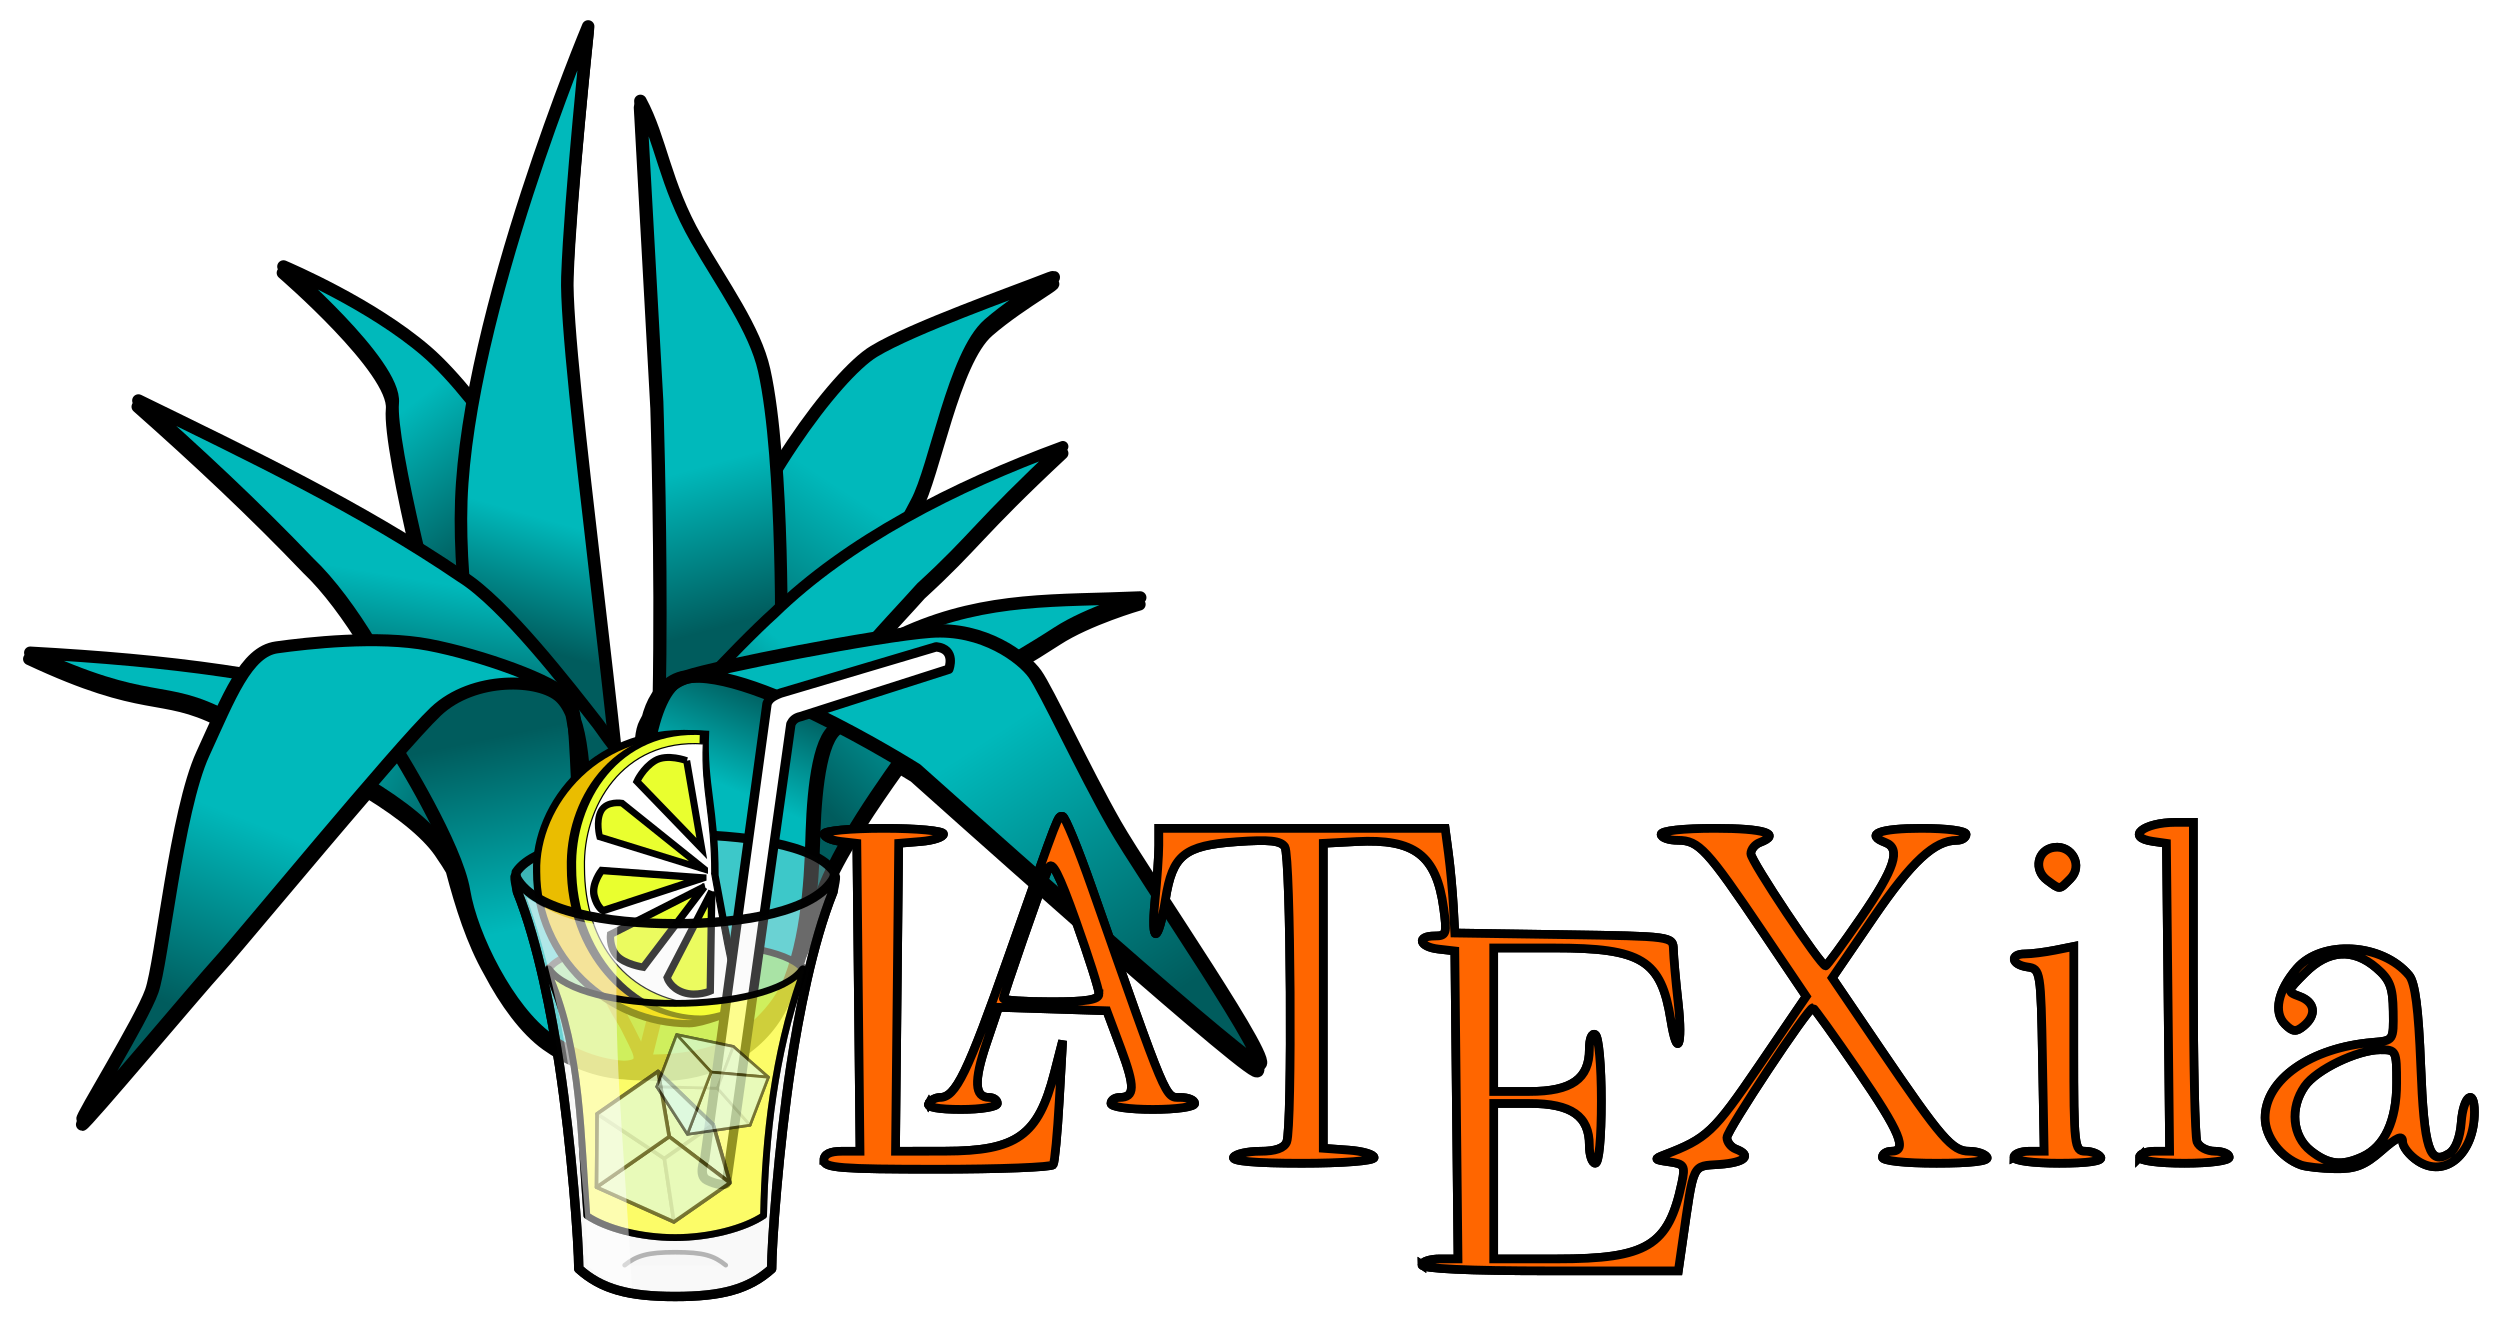 <?xml version="1.0" ?>
<svg xmlns="http://www.w3.org/2000/svg" xmlns:xlink="http://www.w3.org/1999/xlink" viewBox="0 0 345 182">
	<defs id="defs2630">
		<linearGradient id="linearGradient3766">
			<stop id="stop3768" offset="0" style="stop-color:#00b9bb;stop-opacity:1"/>
			<stop style="stop-color:#005c5d;stop-opacity:1" offset="1" id="stop3774"/>
		</linearGradient>
		<filter id="filter3587">
			<feGaussianBlur id="feGaussianBlur3589" stdDeviation="0.732"/>
		</filter>
		<linearGradient gradientUnits="userSpaceOnUse" y2="286.759" x2="-238.343" y1="256.339" x1="-230.77" id="linearGradient3772" xlink:href="#linearGradient3766"/>
		<linearGradient gradientUnits="userSpaceOnUse" y2="279.359" x2="-178.383" y1="241.581" x1="-190.182" id="linearGradient3810" xlink:href="#linearGradient3766"/>
		<linearGradient gradientUnits="userSpaceOnUse" y2="294.135" x2="-178.751" y1="249.73" x1="-151.747" id="linearGradient3824" xlink:href="#linearGradient3766"/>
		<linearGradient gradientUnits="userSpaceOnUse" y2="259.838" x2="-239.053" y1="229.531" x1="-264.474" id="linearGradient3826" xlink:href="#linearGradient3766"/>
		<linearGradient gradientUnits="userSpaceOnUse" y2="305.494" x2="-252.824" y1="274.113" x1="-248.759" id="linearGradient3834" xlink:href="#linearGradient3766"/>
		<radialGradient r="12.307" fy="202.158" fx="104.847" cy="202.158" cx="104.847" gradientTransform="matrix(1.909,-0.655,0.556,1.62,-201.335,-53.954)" gradientUnits="userSpaceOnUse" id="radialGradient3843" xlink:href="#linearGradient3766"/>
		<linearGradient gradientUnits="userSpaceOnUse" y2="111.455" x2="-179.673" y1="158.959" x1="-166.284" id="linearGradient3851" xlink:href="#linearGradient3766"/>
		<linearGradient gradientUnits="userSpaceOnUse" y2="182.421" x2="-250.247" y1="135.373" x1="-231.162" id="linearGradient3859" xlink:href="#linearGradient3766"/>
		<linearGradient gradientUnits="userSpaceOnUse" y2="360.242" x2="-82.688" y1="308.011" x1="-129.805" id="linearGradient3867" xlink:href="#linearGradient3766"/>
		<linearGradient gradientUnits="userSpaceOnUse" y2="303.043" x2="-177.42" y1="325.375" x1="-185.529" id="linearGradient3869" xlink:href="#linearGradient3766"/>
		<linearGradient gradientTransform="matrix(0.978,0.091,-0.091,0.959,27.918,33.901)" gradientUnits="userSpaceOnUse" y2="307.114" x2="-199.118" y1="276.791" x1="-179.384" id="linearGradient3877" xlink:href="#linearGradient3766"/>
		<linearGradient gradientTransform="matrix(-0.967,0.57,0.698,0.807,-649.532,185.995)" y2="307.114" x2="-199.118" y1="276.791" x1="-179.384" gradientUnits="userSpaceOnUse" id="linearGradient2579" xlink:href="#linearGradient3766"/>
		<linearGradient y2="322.966" x2="-161.119" y1="290.443" x1="-129.998" gradientUnits="userSpaceOnUse" id="linearGradient2694" xlink:href="#linearGradient3766"/>
		<filter id="filter3596">
			<feGaussianBlur id="feGaussianBlur3598" stdDeviation="0.809"/>
		</filter>
	</defs>
	<path id="path2716" d="m 81.094,4.532 c 0,0 -11.566,27.55 -15.938,51.75 -2.255,-2.816 -4.458,-5.228 -6.406,-6.906 -7.589,-6.539 -18.936,-11.373 -19.719,-11.719 10e-7,1e-5 15.574,13.424 15.062,18.812 -0.27,2.839 1.438,11.552 3.438,20.031 -12.328,-7.691 -25.498,-13.986 -38.531,-20.375 8.101,7.171 16.026,14.58 23.5,22.406 2.75,2.606 5.622,6.514 8.188,10.688 -5.033,0.028 -9.942,0.601 -12.625,0.969 -1.847,0.253 -3.328,1.587 -4.719,3.656 -9.153,-1.476 -18.613,-2.304 -29.313,-2.906 16.208,7.596 18.069,4.383 26.313,8.5 -0.78,1.67 -1.577,3.468 -2.469,5.406 -3.65,7.935 -5.657,28.767 -7.062,32.75 -1.406,3.983 -9.888,17.61 -9.469,17.625 0.42,0.015 16.22,-18.818 18.844,-21.656 1.77,-1.915 12.294,-14.621 20.594,-24.25 4.93,3.019 8.583,6.038 10.281,8.781 0.461,0.651 0.887,1.328 1.281,2 1.315,4.96 2.833,9.805 5.219,14 2.155,4.12 4.977,7.999 7.875,10.062 5.527,3.935 10.594,3.937 10.594,3.938 0.965,0.119 1.927,0.154 2.844,0.156 1.308,0.004 2.219,0.155 3.531,0.062 3.387,-0.24 6.251,-1.12 8.656,-2.5 0.325,-0.177 0.655,-0.363 0.969,-0.562 0.012,-0.008 0.019,-0.023 0.031,-0.031 2.757,-1.764 5.012,-4.348 6.25,-7.438 0.247,-0.525 0.447,-1.072 0.656,-1.625 0.037,-0.095 0.089,-0.185 0.125,-0.281 0.041,-0.114 0.056,-0.23 0.094,-0.344 0.365,-1.002 0.696,-2.054 0.969,-3.125 1.321,-2.321 2.283,-6.488 4.031,-10.375 2.263,-5.032 6.116,-10.781 9.938,-16.125 1.179,0.708 2.062,1.25 2.062,1.25 0,-1e-5 43.556,39.061 47.031,40.625 3.475,1.564 -15.419,-25.714 -19.625,-33.094 -4.206,-7.38 -9.355,-18.546 -10.938,-20.75 -0.46,-0.64 -1.277,-1.435 -2.344,-2.25 1.841,-1.1 3.724,-2.263 5.531,-3.438 4.297,-2.793 11.406,-4.844 11.406,-4.844 -11.35,0.5 -20.998,-0.157 -32.031,4.656 -0.282,0.123 -0.583,0.301 -0.875,0.438 -1.149,0.156 -2.38,0.318 -3.719,0.531 2.617,-2.953 5.057,-5.533 6.375,-7.031 7.671,-7.021 7.696,-8.33 19.594,-19.438 -7.303,2.675 -14.517,5.81 -21.156,9.469 0.193,-0.364 0.823,-1.538 0.938,-1.75 2.606,-4.82 5.19,-20.418 10,-24.594 4.81,-4.176 11.808,-7.729 7.75,-6.125 -4.058,1.604 -18.264,6.618 -23.594,9.844 -3.146,1.904 -8.568,8.301 -13.469,16.281 -0.352,-5.123 -0.879,-10.052 -1.688,-13.688 -1.26,-5.669 -5.705,-11.697 -9.344,-18.062 -4.422,-7.737 -4.879,-13.845 -7.719,-19.094 l 2.281,41.5 c 0,10e-6 0.679,21.395 0.312,40.406 -0.631,0.872 -1.107,1.916 -1.438,3.094 0.494,-0.977 0.947,-1.88 1.438,-2.656 -0.005,0.254 -0.026,0.497 -0.031,0.75 -0.817,1.791 -1.358,4.06 -1.719,6.312 -0.118,0.148 -0.231,0.293 -0.344,0.438 0.062,-1.756 0.25,-3.396 0.656,-4.844 -0.15,0.296 -0.263,0.561 -0.438,0.875 -0.49,0.88 -0.651,2.472 -0.625,4.438 -0.247,0.323 -0.438,0.637 -0.656,0.938 l -1.656,-0.375 c -0.438,-0.534 -0.891,-1.098 -1.344,-1.688 -2.305,-21.979 -6.835,-56.608 -6.531,-64.938 0.415,-11.359 2.875,-34.562 2.875,-34.562 z" style="fill:#000000;fill-rule:evenodd;stroke:#000000;stroke-width:1.699;stroke-linecap:round;stroke-linejoin:round;filter:url(#filter3596)"/>
	<g transform="matrix(0.558,0.02,-0.02,0.558,208.786,-66.891)" id="g3646" style="display:inline">
		<path style="fill:url(#linearGradient2579);fill-rule:evenodd;stroke:#000000;stroke-width:3.042;stroke-linecap:round;stroke-linejoin:round" d="m -221.641,382.322 c -19.134,-9.056 -19.163,-28.319 -30.672,-43.373 -6.688,-9.97 -28.594,-21.543 -54.506,-30.583 -16.566,-8.117 -18.732,-1.303 -49.336,-14.306 34.499,0.682 61.883,3.075 91.984,10.699 12.52,2.666 33.084,12.233 42.302,18.105 16.931,12.23 11.799,14.016 33.223,21.26 9.191,2.824 10.295,19.839 7.365,28.703 -3.793,11.477 3.142,12.805 -11.601,15.775 -9.026,1.819 -8.09,3.503 -28.759,-6.279 z" id="path2577"/>
		<path style="fill:url(#linearGradient3824);fill-rule:evenodd;stroke:#000000;stroke-width:3.1;stroke-linecap:round;stroke-linejoin:round" d="m -195.235,349.992 c 0,0 0.15,-48.038 7.715,-75.109 7.565,-27.071 27.77,-56.595 37.098,-62.716 9.328,-6.121 34.458,-16.016 41.616,-19.152 7.157,-3.136 -5.164,3.641 -13.5,11.427 -8.336,7.786 -11.914,35.867 -16.264,44.663 -4.349,8.796 -43.839,92.117 -46.851,98.424 -3.012,6.307 -10.479,2.294 -9.815,2.463 z" id="path3606"/>
		<path style="fill:url(#linearGradient3810);fill-rule:evenodd;stroke:#000000;stroke-width:3.1;stroke-linecap:round;stroke-linejoin:round" d="m -210.324,152.376 6.785,74.146 c 0,0 6.785,98.862 0.969,120.185 -5.815,21.323 9.692,34.892 9.692,34.892 l 22.292,-92.077 c 0,0 -0.969,-49.431 -6.785,-71.723 -2.625,-10.062 -10.95,-20.565 -17.877,-31.719 -8.419,-13.557 -9.652,-24.496 -15.077,-33.704 z" id="path3616"/>
		<path style="fill:url(#linearGradient3826);fill-rule:evenodd;stroke:#000000;stroke-width:3.1;stroke-linecap:round;stroke-linejoin:round" d="m -297.021,196.439 c 0,0 28.754,23.036 28.19,32.712 -0.564,9.676 13.006,56.681 17.337,67.322 4.331,10.641 19.594,28.618 19.594,28.618 l 30.218,-8.724 -10.473,-1.873 c 0,0 -2.234,-26.635 -7.591,-41.317 -5.358,-14.681 -27.229,-45.86 -41.236,-57.065 -14.007,-11.205 -34.615,-19.106 -36.038,-19.674 z" id="path3612"/>
		<path id="path2581" d="m -82.494,270.611 c 0,0 -12.556,4.134 -20.063,9.413 -12.165,8.554 -26.491,16.378 -30.07,21.613 -8.508,12.443 -19.135,28.039 -24.356,40.879 -3.143,7.731 -4.597,16.092 -7.19,20.004 -6.899,10.411 -26.289,27.768 -26.289,27.768 l -10.014,-9.234 -14.098,-5.283 c 0,0 6.183,-27.545 14.906,-42.017 8.723,-14.471 40.761,-43.394 60.192,-52.728 19.43,-9.334 36.705,-8.779 56.983,-10.414 z" style="fill:url(#linearGradient2694);fill-rule:evenodd;stroke:#000000;stroke-width:3.1;stroke-linecap:round;stroke-linejoin:round"/>
		<path style="fill:url(#linearGradient3772);fill-rule:evenodd;stroke:#000000;stroke-width:3.1;stroke-linecap:round;stroke-linejoin:round" d="m -224.863,377.723 c 0,0 -26.169,-78.508 -26.169,-125.031 0,-46.523 27.139,-118.247 27.139,-118.247 0,0 -2.908,41.677 -2.908,62.031 0,20.354 19.385,127.939 19.385,146.354 0,18.415 -16.477,35.862 -17.446,34.892 z" id="path3614"/>
		<path style="fill:url(#linearGradient3834);fill-rule:evenodd;stroke:#000000;stroke-width:3.1;stroke-linecap:round;stroke-linejoin:round" d="m -233.125,375.662 c -15.67,-16.06 -17.797,-43.413 -26.823,-63.865 -5.164,-13.32 -17.458,-32.98 -28.206,-42.446 -13.887,-13.517 -28.543,-26.222 -43.508,-38.526 27.681,12.338 55.697,24.417 81.401,40.607 10.724,6.14 27.472,26.251 35.11,35.364 13.933,18.437 22.109,22.114 40.284,35.772 7.816,5.527 12.797,15.36 9.661,25.07 -4.06,12.572 -13.362,21.668 -29.048,23.356 -2.342,0.252 -4.013,0.047 -6.354,0.125 -8.846,0.297 -18.827,-1.427 -32.517,-15.458 z" id="path2813"/>
		<path id="path3592" d="m -165.643,366.328 c 8.415,-15.797 0.051,-36.334 0.667,-53.617 -0.258,-11.071 21.872,-34.813 28.297,-42.677 13.269,-13.065 13.197,-15.388 33.761,-36.042 -26.641,10.875 -52.328,25.282 -69.966,43.775 -7.591,7.267 -31.761,34.266 -35.377,42.905 -5.912,17.084 -12.079,21.89 -23.716,36.581 -5.135,6.065 -6.025,14.541 0.541,20.822 8.5,8.133 20.531,12.367 35.664,9.532 10.797,-2.022 20.832,-3.829 30.129,-21.281 z" style="fill:url(#linearGradient3877);fill-rule:evenodd;stroke:#000000;stroke-width:2.726;stroke-linecap:round;stroke-linejoin:round"/>
		<g id="g3598" transform="matrix(1.097,0,0,0.958,-45.308,204.493)">
			<path id="path3596" d="m -146.21,194.746 c 0,0 -8.292,0.372 -17.544,-6.604 -9.086,-6.851 -18.095,-25.607 -20.151,-37.258 -2.056,-11.651 -15.763,-34.953 -15.763,-34.953 l 4.797,-15.078 22.617,-5.483 c 0,0 10.28,2.056 11.651,8.91 1.371,6.854 3.347,52.004 5.403,58.858 2.056,6.854 9.574,21.705 11.152,25.233 1.279,2.86 3.061,5.959 -2.163,6.376 z" style="fill:url(#linearGradient3851);fill-rule:evenodd;stroke:#000000;stroke-width:3.1;stroke-linecap:round;stroke-linejoin:round"/>
			<path style="fill:url(#linearGradient3859);fill-rule:evenodd;stroke:#000000;stroke-width:3.1;stroke-linecap:round;stroke-linejoin:round" d="m -144.288,186.477 c 0,0 -11.619,-13.605 -12.304,-41.02 -0.685,-27.414 -2.088,-40.537 -6.886,-45.335 -4.797,-4.797 -19.875,-4.797 -28.099,4.797 -8.224,9.595 -42.492,60.996 -46.604,66.479 -4.112,5.483 -28.785,41.807 -29.47,41.807 -0.685,0 12.336,-26.043 14.392,-33.582 2.056,-7.539 4.112,-46.604 9.595,-61.682 5.483,-15.078 8.91,-26.729 15.763,-28.099 6.854,-1.371 22.617,-4.112 34.268,-2.056 11.651,2.056 28.785,8.224 31.526,12.336 0.894,1.341 2.08,7.785 3.272,16.146 2.463,17.275 4.953,42.735 4.953,48.277 0,8.224 11.651,22.617 9.595,21.931 z" id="path3594"/>
		</g>
		<path transform="matrix(1.79,-0.065,0.065,1.79,-398.686,14.358)" style="fill:url(#radialGradient3843);fill-rule:evenodd" d="m 123.353,198.475 c 0,8.468 -7.482,15.142 -15.28,15.28 -6.872,0.121 -4.599,-0.017 -5.793,-3.242 -2.09,-4.351 -4.803,-8.471 -5.877,-13.419 -0.021,-8.521 0.263,-10.023 0.514,-11.653 3.192,1.263 9.328,-2.471 15.123,-0.575 5.88,1.924 11.224,9.071 11.252,13.316" id="path3836"/>
		<g id="g3608" transform="matrix(1.182,0.07,-0.077,1.065,59.679,-13.167)">
			<path id="path3604" d="m -195.05,390.906 c 0,0 11.432,-0.496 18.285,-5.979 2.721,-2.177 8.459,-7.897 10.447,-15.977 3.02,-12.27 1.617,-28.541 1.204,-34.739 -0.685,-10.28 -0.685,-23.302 3.427,-24.673 4.112,-1.371 -9.595,-9.595 -9.595,-9.595 0,0 -17.819,-1.371 -24.673,2.056 -6.854,3.427 -6.168,28.099 -4.112,31.526 2.056,3.427 5.851,21.641 5.851,26.439 0,4.229 1.158,14.163 0.543,19.808 l -1.378,11.134 z" style="fill:url(#linearGradient3869);fill-rule:evenodd;stroke:#000000;stroke-width:3.1;stroke-linecap:round;stroke-linejoin:round"/>
			<path id="path3602" d="m -193.441,378.423 c 0,0 0.913,-10.63 -1.829,-25.022 -2.741,-14.392 -12.336,-42.492 -2.056,-50.716 10.28,-8.224 52.087,15.078 52.087,15.078 0,0 71.962,58.255 77.445,60.311 5.483,2.056 -27.414,-40.436 -34.953,-52.087 -7.539,-11.651 -17.134,-29.47 -19.875,-32.897 -2.741,-3.427 -11.651,-9.595 -22.617,-7.539 -10.966,2.056 -43.863,13.022 -49.345,15.763 -5.483,2.741 -5.538,6.42 -7.539,11.651 -2.762,7.22 7.29,38.381 7.539,45.919 0.244,7.368 1.143,19.539 1.143,19.539 z" style="fill:url(#linearGradient3867);fill-rule:evenodd;stroke:#000000;stroke-width:3.1;stroke-linecap:round;stroke-linejoin:round"/>
		</g>
	</g>
	<g transform="matrix(1.293,0,0,1.293,-56.948,-263.463)" id="g3851">
		<path d="m 129.641,307.073 c -1.645,-1.871 -7.444,-2.729 -13.533,-2.729 -6.089,0 -11.785,0.671 -13.412,2.729 -0.341,-0.31 0.1,1.13 0.1,1.13 3.284,7.839 3.234,16.945 3.88,25.293 2.032,1.371 5.699,2.352 9.432,2.352 3.648,0 7.4,-0.981 9.432,-2.352 0.165,-8.466 1.205,-17.303 4.001,-25.293 0,0 0.46,-1.627 0.1,-1.13 z" style="fill:#ffff00;fill-opacity:0.441;fill-rule:evenodd;stroke:#000000;stroke-width:0.726px;stroke-linecap:round;stroke-linejoin:round;stroke-opacity:0.986" id="path3710"/>
		<path id="path3712" style="fill:#f2f2f2;fill-opacity:0.252;fill-rule:evenodd;stroke:#000000;stroke-linecap:round;stroke-linejoin:round;stroke-opacity:0.986" d="m 99.139,296.853 c 1.961,-2.976 9.708,-4.037 16.969,-4.037 7.261,0 15.014,1.068 16.984,4.037 0.043,0.537 -0.15,2.101 -0.15,2.101 -2.217,5.49 -3.693,13.319 -4.483,18.537 -1.305,8.626 -2.06,19.021 -2.06,21.687 -2.423,2.181 -5.331,2.958 -10.292,2.958 -4.961,0 -7.869,-0.777 -10.292,-2.958 0,-2.665 -0.754,-13.06 -2.06,-21.687 -0.789,-5.217 -2.266,-13.046 -4.483,-18.537 0,0 -0.23,-1.406 -0.135,-2.101 z"/>
		<g style="display:inline" id="g3344" transform="matrix(1.311,0,0,1.311,282.017,-59.074)">
			<path style="fill:#eabd00;fill-rule:evenodd;stroke:#000000;stroke-width:0.589" d="m -123.706,271.956 c 0.971,4.685 1.772,8.19 2.609,10.633 -1.003,0.282 -3.222,1.236 -4.309,1.236 -6.652,0 -12.427,-5.428 -12.427,-12.371 -0.156,-5.431 4.889,-12.063 13.583,-11.175 -0.208,4.284 0.544,6.125 0.544,11.678 z" id="path3342"/>
			<path id="path2550" d="m -87.948,269.11 c 0.391,4.107 0.713,7.63 1.049,9.771 -0.403,0.248 -1.106,0.708 -1.544,0.708 -2.675,0 -4.846,-4.939 -4.846,-11.025 -0.063,-4.761 1.556,-10.355 4.984,-9.915 -0.084,3.756 0.357,5.594 0.357,10.462 z" style="fill:#e9ff2f;fill-rule:evenodd;stroke:#000000;stroke-width:0.35" transform="matrix(2.172,0,0,1.108,67.629,-26.435)"/>
			<path style="fill:#ffffff;fill-rule:evenodd;stroke:#000000;stroke-width:0.1" d="m -123.574,271.643 c 0.758,4.16 1.383,7.729 2.037,9.898 -0.783,0.251 -2.15,0.786 -2.996,0.717 -5.98,-0.485 -9.406,-5.003 -9.406,-11.168 -0.122,-4.823 3.021,-10.49 9.674,-10.044 -0.163,3.804 0.692,5.667 0.692,10.598 z" id="path3333"/>
			<g style="fill:#e9ff2f" id="g3335">
				<path style="fill:#e9ff2f;fill-rule:evenodd;stroke:#000000;stroke-width:0.571" d="m -125.618,262.412 c 0,0 -1.596,-0.596 -2.579,0 -0.982,0.596 -1.474,1.69 -1.474,1.69 l 5.28,5.466 -1.228,-7.156 z" id="path3322"/>
				<path style="fill:#e9ff2f;fill-rule:evenodd;stroke:#000000;stroke-width:0.543" d="m -124.155,271.257 -6.722,-5.391 c 0,0 -1.253,-0.211 -1.709,0.634 -0.456,0.846 -0.114,2.114 -0.114,2.114 l 8.545,2.643 z" id="path3324"/>
				<path style="fill:#e9ff2f;fill-rule:evenodd;stroke:#000000;stroke-width:0.6" d="m -124.304,271.956 -8.238,-0.606 c 0,0 -0.848,1.09 -0.606,2.06 0.242,0.969 0.727,1.212 0.727,1.212 l 8.117,-2.665 z" id="path3326"/>
				<path style="fill:#e9ff2f;fill-rule:evenodd;stroke:#000000;stroke-width:0.6" d="m -124.183,272.683 -7.633,3.877 c 0,0 -0.121,0.969 0.485,1.696 0.606,0.727 2.181,0.969 2.181,0.969 l 4.967,-6.542 z" id="path3328"/>
				<path style="fill:#e9ff2f;fill-rule:evenodd;stroke:#000000;stroke-width:0.6" d="m -123.577,273.046 -3.635,7.027 c 0,0 0.242,0.848 1.333,1.212 1.09,0.363 2.181,-0.121 2.181,-0.121 l 0.121,-8.117 z" id="path3330"/>
			</g>
		</g>
		<path id="path3688" style="fill:#ffffff;fill-rule:evenodd;stroke:#000000;stroke-linecap:round;stroke-linejoin:round" d="m 145.307,275.186 c 0,0 0.836,-2.145 -1.345,-2.388 l -16.607,4.937 c -0.955,0.373 -1.245,0.656 -1.445,1.12 l -6.657,48.668 c 0,0 -0.727,1.696 0.242,2.181 0.969,0.485 1.938,0.606 2.082,0.313 l 6.878,-48.981 c 0.174,-0.363 0.448,-0.666 1.023,-0.789 l 15.83,-5.062 z"/>
		<path id="path3695" style="fill:#f2f2f2;fill-opacity:0.251;fill-rule:evenodd;stroke:#000000;stroke-linecap:round;stroke-linejoin:round;stroke-opacity:0.986" d="m 116.108,302.345 c 7.242,0 14.975,-1.292 16.931,-4.894 0.429,-0.789 -0.097,1.502 -0.097,1.502 -2.217,5.49 -3.693,13.319 -4.483,18.537 -1.305,8.626 -2.06,19.021 -2.06,21.687 -2.423,2.181 -5.331,2.958 -10.292,2.958 -4.961,0 -7.869,-0.777 -10.292,-2.958 0,-2.665 -0.754,-13.06 -2.06,-21.687 -0.789,-5.217 -2.266,-13.046 -4.483,-18.537 0,0 -0.526,-2.291 -0.097,-1.502 1.956,3.602 9.69,4.894 16.931,4.894 z"/>
		<path id="path3705" style="fill:#ffff00;fill-opacity:0.441;fill-rule:evenodd;stroke:#000000;stroke-width:0.726px;stroke-linecap:round;stroke-linejoin:round;stroke-opacity:0.986" d="m 116.108,310.851 c 6.073,0 11.874,-1.327 13.514,-3.592 0.359,-0.496 -0.082,0.944 -0.082,0.944 -2.796,7.99 -3.836,16.826 -4.001,25.293 -2.032,1.371 -5.784,2.352 -9.432,2.352 -3.733,0 -7.4,-0.981 -9.432,-2.352 -0.645,-8.348 -0.595,-17.454 -3.88,-25.293 0,0 -0.441,-1.441 -0.082,-0.944 1.641,2.265 7.32,3.592 13.393,3.592 z"/>
		<path style="fill:#f2f2f2;fill-opacity:0.251;fill-rule:evenodd;stroke:#b3b3b3;stroke-width:0.495px;stroke-linecap:round;stroke-linejoin:round;stroke-opacity:0.986" d="m 121.501,338.791 c -1.27,-1.018 -2.344,-1.381 -5.393,-1.381 -2.96,0 -4.124,0.363 -5.393,1.381" id="path4421"/>
		<g id="g4389" style="opacity:0.55;fill:#d5f6ff;fill-opacity:0.832;stroke:#060000;stroke-width:0.386;stroke-opacity:0.962" transform="translate(168.574,-8.924)">
			<path d="m -60.863,339.392 0.065,-7.832 7.174,4.776 1.019,6.757 -8.257,-3.701 z" style="fill:#d5f6ff;fill-opacity:0.832;fill-rule:evenodd;stroke:#060000;stroke-width:0.386;stroke-linejoin:round;stroke-opacity:0.962" id="path3448"/>
			<path d="m -60.798,331.56 6.501,-4.524 5.883,5.675 -5.21,3.626 -7.174,-4.776 z" style="fill:#d5f6ff;fill-opacity:0.832;fill-rule:evenodd;stroke:#060000;stroke-width:0.386;stroke-linejoin:round;stroke-opacity:0.962" id="path3450"/>
			<path d="m -52.606,343.093 -1.019,-6.757 5.21,-3.626 1.795,6.216 -5.986,4.166 z" style="fill:#d5f6ff;fill-opacity:0.832;fill-rule:evenodd;stroke:#060000;stroke-width:0.386;stroke-linejoin:round;stroke-opacity:0.962" id="path3452"/>
			<path d="m -53.107,333.994 -1.19,-6.958 5.883,5.675 1.795,6.216 -6.488,-4.933 z" style="fill:#d5f6ff;fill-opacity:0.832;fill-rule:evenodd;stroke:#060000;stroke-width:0.386;stroke-linejoin:round;stroke-opacity:0.962" id="path3454"/>
			<path d="m -60.863,339.392 7.756,-5.397 6.488,4.933 -5.986,4.166 -8.257,-3.701 z" style="fill:#d5f6ff;fill-opacity:0.832;fill-rule:evenodd;stroke:#060000;stroke-width:0.386;stroke-linejoin:round;stroke-opacity:0.962" id="path3456"/>
			<path d="m -60.863,339.392 0.065,-7.832 6.501,-4.524 1.19,6.958 -7.756,5.397 z" style="fill:#d5f6ff;fill-opacity:0.832;fill-rule:evenodd;stroke:#060000;stroke-width:0.386;stroke-linejoin:round;stroke-opacity:0.962" id="path3458"/>
		</g>
		<g id="g4405" style="opacity:0.55;fill:#d5f6ff;fill-opacity:0.832;stroke:#060000;stroke-width:0.386;stroke-opacity:0.962" transform="translate(195.341,2.161)">
			<path d="m -77.931,322.661 -3.27,-5.077 6.471,0.163 3.488,3.943 -6.689,0.971 z" style="fill:#d5f6ff;fill-opacity:0.832;fill-rule:evenodd;stroke:#060000;stroke-width:0.292;stroke-linejoin:round;stroke-opacity:0.962" id="path3434"/>
			<path d="m -81.201,317.584 2.122,-5.562 6.049,1.267 -1.701,4.457 -6.471,-0.163 z" style="fill:#d5f6ff;fill-opacity:0.832;fill-rule:evenodd;stroke:#060000;stroke-width:0.292;stroke-linejoin:round;stroke-opacity:0.962" id="path3436"/>
			<path d="m -71.242,321.69 -3.488,-3.943 1.701,-4.457 3.741,3.279 -1.954,5.121 z" style="fill:#d5f6ff;fill-opacity:0.832;fill-rule:evenodd;stroke:#060000;stroke-width:0.292;stroke-linejoin:round;stroke-opacity:0.962" id="path3438"/>
			<path d="m -75.399,316.026 -3.68,-4.004 6.049,1.267 3.741,3.279 -6.111,-0.543 z" style="fill:#d5f6ff;fill-opacity:0.832;fill-rule:evenodd;stroke:#060000;stroke-width:0.292;stroke-linejoin:round;stroke-opacity:0.962" id="path3440"/>
			<path d="m -77.931,322.661 2.532,-6.635 6.111,0.543 -1.954,5.121 -6.689,0.971 z" style="fill:#d5f6ff;fill-opacity:0.832;fill-rule:evenodd;stroke:#060000;stroke-width:0.292;stroke-linejoin:round;stroke-opacity:0.962" id="path3442"/>
			<path d="m -77.931,322.661 -3.27,-5.077 2.122,-5.562 3.68,4.004 -2.532,6.635 z" style="fill:#d5f6ff;fill-opacity:0.832;fill-rule:evenodd;stroke:#060000;stroke-width:0.292;stroke-linejoin:round;stroke-opacity:0.962" id="path3444"/>
		</g>
		<path d="m 109.929,302.709 c -0.392,14.326 0.441,19.205 1.575,38.577 -2.417,-0.727 -2.659,-0.898 -4.719,-2.352 0,-2.665 -0.754,-12.576 -2.06,-21.202 -0.789,-5.217 -2.387,-12.562 -4.483,-18.173 4.504,2.711 5.807,2.566 9.686,3.15 z" style="fill:#ffffff;fill-opacity:0.473;fill-rule:evenodd" id="path3300"/>
	</g>
	<g transform="translate(-12.283,-47.424)" id="g3676">
		<path id="path3678" d="m 208.509,221.98 c 0,-0.454 1.12,-0.825 2.49,-0.825 l 2.49,0 -0.22,-21.25 -0.22,-21.25 -2.269,-0.261 c -2.663,-0.306 -3.083,-1.802 -0.507,-1.802 1.625,0 1.721,-0.303 1.233,-3.866 -1,-7.294 -4.011,-9.591 -12.017,-9.168 l -4.595,0.243 0,21.043 0,21.044 3.507,0.254 c 1.929,0.14 3.507,0.604 3.507,1.032 0,0.444 -4.272,0.778 -9.952,0.778 -6.424,0 -9.771,-0.293 -9.441,-0.825 0.281,-0.454 1.934,-0.825 3.674,-0.825 2.124,0 3.329,-0.429 3.665,-1.305 0.79,-2.058 0.559,-39.413 -0.252,-40.692 -0.555,-0.877 -2.134,-1.048 -6.668,-0.723 -7.224,0.517 -8.851,1.829 -9.813,7.919 -0.988,6.252 -2.069,6.421 -1.449,0.227 0.29,-2.903 0.528,-6.338 0.528,-7.633 l 0,-2.355 19.755,0 19.755,0 0.465,3.507 c 0.256,1.929 0.557,5.178 0.669,7.221 l 0.204,3.714 15.061,0.225 c 14.941,0.223 15.061,0.24 15.103,2.063 0.023,1.011 0.321,4.345 0.662,7.408 0.662,5.952 -0.142,7.767 -1.017,2.296 -1.326,-8.29 -3.986,-9.93 -16.11,-9.93 l -8.334,0 0,9.903 0,9.903 4.951,0 c 5.797,0 8.252,-1.734 8.252,-5.825 0,-1.473 0.344,-2.312 0.825,-2.014 0.465,0.287 0.825,4.272 0.825,9.126 0,5.194 -0.328,8.616 -0.825,8.616 -0.454,0 -0.825,-1.114 -0.825,-2.476 0,-4.039 -2.482,-5.777 -8.252,-5.777 l -4.951,0 0,10.728 0,10.728 8.747,0 c 12.446,0 15.387,-1.788 17.214,-10.462 0.508,-2.412 0.366,-2.647 -1.77,-2.938 -2.054,-0.279 -2.132,-0.388 -0.671,-0.945 5.926,-2.262 6.82,-3.103 13.106,-12.332 l 6.504,-9.549 -6.01,-8.914 c -7.691,-11.407 -8.82,-12.627 -11.682,-12.627 -1.283,0 -2.332,-0.371 -2.332,-0.825 0,-0.489 3.026,-0.825 7.427,-0.825 6.827,0 9.267,0.768 6.189,1.949 -0.681,0.261 -1.238,0.96 -1.238,1.554 0,1.001 9.652,15.478 10.319,15.478 0.165,0 2.367,-3 4.893,-6.668 4.682,-6.797 5.563,-9.517 3.355,-10.364 -2.914,-1.118 -0.804,-1.949 4.951,-1.949 3.576,0 6.189,0.348 6.189,0.825 0,0.454 -0.575,0.825 -1.279,0.825 -3.077,0 -6.209,2.903 -11.514,10.671 l -5.678,8.314 6.554,9.655 c 8.531,12.568 10.006,14.272 12.355,14.272 1.068,0 2.171,0.371 2.451,0.825 0.326,0.527 -2.192,0.825 -6.966,0.825 -4.434,0 -7.476,-0.336 -7.476,-0.825 0,-0.454 0.557,-0.825 1.238,-0.825 2.327,0 1.236,-2.62 -4.665,-11.212 -3.247,-4.726 -6.02,-8.594 -6.163,-8.594 -0.661,0 -11.866,16.906 -11.866,17.903 0,0.621 0.557,1.343 1.238,1.604 2.297,0.881 1.26,1.852 -2.251,2.108 -3.858,0.281 -3.507,-0.456 -5.125,10.775 l -0.565,3.92 -17.692,0 c -11.245,0 -17.692,-0.301 -17.692,-0.825 z M 125.986,207.538 c 0,-0.827 0.827,-1.238 2.49,-1.238 l 2.49,0 -0.22,-21.25 -0.22,-21.25 -2.269,-0.261 c -1.248,-0.144 -2.269,-0.608 -2.269,-1.032 0,-0.426 3.692,-0.77 8.252,-0.77 4.598,0 8.252,0.343 8.252,0.775 0,0.427 -1.393,0.891 -3.095,1.032 l -3.095,0.256 -0.22,21.25 -0.22,21.25 6.822,-0.012 c 9.932,-0.018 12.878,-2.122 15.099,-10.784 l 1.146,-4.47 -0.466,8.252 c -0.256,4.539 -0.634,8.531 -0.84,8.871 -0.206,0.34 -7.408,0.619 -16.005,0.619 -13.344,0 -15.631,-0.181 -15.631,-1.238 z m 203.833,0.655 c -2.782,-1.017 -4.951,-3.87 -4.951,-6.512 0,-5.279 6.289,-9.684 14.854,-10.405 2.884,-0.242 2.888,-0.249 2.829,-4.285 -0.049,-3.34 -0.451,-4.38 -2.315,-5.983 -3.213,-2.764 -6.648,-2.535 -9.838,0.655 -2.577,2.577 -2.583,2.601 -0.762,3.274 2.136,0.79 2.377,2.555 0.555,4.067 -1.054,0.875 -1.509,0.832 -2.583,-0.242 -1.619,-1.619 -0.978,-4.647 1.626,-7.674 3.459,-4.021 11.794,-3.518 15.5,0.936 0.834,1.002 1.304,4.624 1.609,12.411 0.456,11.61 1.19,13.888 3.924,12.175 0.886,-0.555 1.517,-2.181 1.675,-4.314 0.269,-3.626 1.809,-4.829 1.809,-1.414 0,5.76 -4.018,9.236 -7.806,6.754 -1.153,-0.756 -2.097,-1.961 -2.097,-2.678 0,-0.952 -0.788,-0.612 -2.917,1.257 -2.321,2.038 -3.628,2.548 -6.396,2.496 -1.913,-0.036 -4.036,-0.269 -4.716,-0.518 z m 8.49,-1.138 c 3.052,-1.391 4.714,-4.974 4.714,-10.166 0,-4.492 -0.062,-4.617 -2.269,-4.6 -3.186,0.025 -8.811,2.741 -10.412,5.028 -2.096,2.993 -1.733,6.909 0.827,8.923 2.441,1.92 4.26,2.128 7.141,0.815 z m -48.101,0.07 c 0,-0.454 0.938,-0.825 2.085,-0.825 l 2.085,0 -0.228,-12.585 c -0.223,-12.344 -0.263,-12.59 -2.085,-12.849 -2.24,-0.318 -2.495,-1.799 -0.309,-1.799 0.851,0 2.708,-0.232 4.126,-0.516 l 2.579,-0.516 0,14.132 c 0,13.439 0.079,14.132 1.602,14.132 0.881,0 1.831,0.371 2.112,0.825 0.323,0.522 -1.779,0.825 -5.728,0.825 -3.608,0 -6.238,-0.348 -6.238,-0.825 z m 17.33,0 c 0,-0.454 0.935,-0.825 2.077,-0.825 l 2.077,0 -0.22,-21.25 -0.22,-21.25 -1.857,-0.264 c -3.861,-0.548 -1.359,-2.625 3.162,-2.625 l 2.408,0 0,21.389 c 0,11.764 0.225,21.976 0.501,22.694 0.276,0.718 1.39,1.305 2.476,1.305 1.086,0 1.975,0.371 1.975,0.825 0,0.477 -2.613,0.825 -6.189,0.825 -3.576,0 -6.189,-0.348 -6.189,-0.825 z m -167.11,-7.427 c 0.281,-0.454 0.988,-0.825 1.571,-0.825 2.171,0 3.769,-3.292 9.503,-19.576 7.194,-20.429 6.723,-19.21 7.428,-19.21 0.321,0 2.131,4.414 4.023,9.809 10.5,29.937 10.095,28.977 12.22,28.977 1.087,0 1.977,0.371 1.977,0.825 0,0.472 -2.476,0.825 -5.777,0.825 -3.301,0 -5.777,-0.354 -5.777,-0.825 0,-0.454 0.535,-0.825 1.189,-0.825 2.128,0 2.167,-1.442 0.185,-6.748 l -1.949,-5.218 -7.466,-0.236 -7.466,-0.236 -1.695,5.02 c -1.745,5.169 -1.632,7.418 0.374,7.418 0.632,0 1.15,0.371 1.15,0.825 0,0.459 -2.217,0.825 -5,0.825 -3.123,0 -4.809,-0.31 -4.49,-0.825 z m 23.519,-15.126 c 0,-0.603 -1.428,-5.104 -3.174,-10.003 -2.357,-6.614 -3.333,-8.509 -3.79,-7.362 -1.171,2.934 -6.239,17.569 -6.239,18.015 0,0.246 2.971,0.447 6.602,0.447 4.94,0 6.602,-0.276 6.602,-1.097 z M 294.814,168.904 c -1.938,-1.417 -1.374,-4.207 0.916,-4.534 2.515,-0.36 4.032,2.549 2.256,4.325 -1.558,1.558 -1.347,1.544 -3.172,0.209 z" style="fill:#000000;stroke:#000000;stroke-width:1.2;stroke-linecap:round;filter:url(#filter3587)"/>
		<path style="fill:#ff6600;stroke:#000000;stroke-width:1.2;stroke-linecap:round" d="m 208.509,221.98 c 0,-0.454 1.12,-0.825 2.49,-0.825 l 2.49,0 -0.22,-21.25 -0.22,-21.25 -2.269,-0.261 c -2.663,-0.306 -3.083,-1.802 -0.507,-1.802 1.625,0 1.721,-0.303 1.233,-3.866 -1,-7.294 -4.011,-9.591 -12.017,-9.168 l -4.595,0.243 0,21.043 0,21.044 3.507,0.254 c 1.929,0.14 3.507,0.604 3.507,1.032 0,0.444 -4.272,0.778 -9.952,0.778 -6.424,0 -9.771,-0.293 -9.441,-0.825 0.281,-0.454 1.934,-0.825 3.674,-0.825 2.124,0 3.329,-0.429 3.665,-1.305 0.79,-2.058 0.559,-39.413 -0.252,-40.692 -0.555,-0.877 -2.134,-1.048 -6.668,-0.723 -7.224,0.517 -8.851,1.829 -9.813,7.919 -0.988,6.252 -2.069,6.421 -1.449,0.227 0.29,-2.903 0.528,-6.338 0.528,-7.633 l 0,-2.355 19.755,0 19.755,0 0.465,3.507 c 0.256,1.929 0.557,5.178 0.669,7.221 l 0.204,3.714 15.061,0.225 c 14.941,0.223 15.061,0.24 15.103,2.063 0.023,1.011 0.321,4.345 0.662,7.408 0.662,5.952 -0.142,7.767 -1.017,2.296 -1.326,-8.29 -3.986,-9.93 -16.11,-9.93 l -8.334,0 0,9.903 0,9.903 4.951,0 c 5.797,0 8.252,-1.734 8.252,-5.825 0,-1.473 0.344,-2.312 0.825,-2.014 0.465,0.287 0.825,4.272 0.825,9.126 0,5.194 -0.328,8.616 -0.825,8.616 -0.454,0 -0.825,-1.114 -0.825,-2.476 0,-4.039 -2.482,-5.777 -8.252,-5.777 l -4.951,0 0,10.728 0,10.728 8.747,0 c 12.446,0 15.387,-1.788 17.214,-10.462 0.508,-2.412 0.366,-2.647 -1.77,-2.938 -2.054,-0.279 -2.132,-0.388 -0.671,-0.945 5.926,-2.262 6.82,-3.103 13.106,-12.332 l 6.504,-9.549 -6.01,-8.914 c -7.691,-11.407 -8.82,-12.627 -11.682,-12.627 -1.283,0 -2.332,-0.371 -2.332,-0.825 0,-0.489 3.026,-0.825 7.427,-0.825 6.827,0 9.267,0.768 6.189,1.949 -0.681,0.261 -1.238,0.96 -1.238,1.554 0,1.001 9.652,15.478 10.319,15.478 0.165,0 2.367,-3 4.893,-6.668 4.682,-6.797 5.563,-9.517 3.355,-10.364 -2.914,-1.118 -0.804,-1.949 4.951,-1.949 3.576,0 6.189,0.348 6.189,0.825 0,0.454 -0.575,0.825 -1.279,0.825 -3.077,0 -6.209,2.903 -11.514,10.671 l -5.678,8.314 6.554,9.655 c 8.531,12.568 10.006,14.272 12.355,14.272 1.068,0 2.171,0.371 2.451,0.825 0.326,0.527 -2.192,0.825 -6.966,0.825 -4.434,0 -7.476,-0.336 -7.476,-0.825 0,-0.454 0.557,-0.825 1.238,-0.825 2.327,0 1.236,-2.62 -4.665,-11.212 -3.247,-4.726 -6.02,-8.594 -6.163,-8.594 -0.661,0 -11.866,16.906 -11.866,17.903 0,0.621 0.557,1.343 1.238,1.604 2.297,0.881 1.26,1.852 -2.251,2.108 -3.858,0.281 -3.507,-0.456 -5.125,10.775 l -0.565,3.92 -17.692,0 c -11.245,0 -17.692,-0.301 -17.692,-0.825 z M 125.986,207.538 c 0,-0.827 0.827,-1.238 2.49,-1.238 l 2.49,0 -0.22,-21.25 -0.22,-21.25 -2.269,-0.261 c -1.248,-0.144 -2.269,-0.608 -2.269,-1.032 0,-0.426 3.692,-0.77 8.252,-0.77 4.598,0 8.252,0.343 8.252,0.775 0,0.427 -1.393,0.891 -3.095,1.032 l -3.095,0.256 -0.22,21.25 -0.22,21.25 6.822,-0.012 c 9.932,-0.018 12.878,-2.122 15.099,-10.784 l 1.146,-4.47 -0.466,8.252 c -0.256,4.539 -0.634,8.531 -0.84,8.871 -0.206,0.34 -7.408,0.619 -16.005,0.619 -13.344,0 -15.631,-0.181 -15.631,-1.238 z m 203.833,0.655 c -2.782,-1.017 -4.951,-3.87 -4.951,-6.512 0,-5.279 6.289,-9.684 14.854,-10.405 2.884,-0.242 2.888,-0.249 2.829,-4.285 -0.049,-3.34 -0.451,-4.38 -2.315,-5.983 -3.213,-2.764 -6.648,-2.535 -9.838,0.655 -2.577,2.577 -2.583,2.601 -0.762,3.274 2.136,0.79 2.377,2.555 0.555,4.067 -1.054,0.875 -1.509,0.832 -2.583,-0.242 -1.619,-1.619 -0.978,-4.647 1.626,-7.674 3.459,-4.021 11.794,-3.518 15.5,0.936 0.834,1.002 1.304,4.624 1.609,12.411 0.456,11.61 1.19,13.888 3.924,12.175 0.886,-0.555 1.517,-2.181 1.675,-4.314 0.269,-3.626 1.809,-4.829 1.809,-1.414 0,5.76 -4.018,9.236 -7.806,6.754 -1.153,-0.756 -2.097,-1.961 -2.097,-2.678 0,-0.952 -0.788,-0.612 -2.917,1.257 -2.321,2.038 -3.628,2.548 -6.396,2.496 -1.913,-0.036 -4.036,-0.269 -4.716,-0.518 z m 8.49,-1.138 c 3.052,-1.391 4.714,-4.974 4.714,-10.166 0,-4.492 -0.062,-4.617 -2.269,-4.6 -3.186,0.025 -8.811,2.741 -10.412,5.028 -2.096,2.993 -1.733,6.909 0.827,8.923 2.441,1.92 4.26,2.128 7.141,0.815 z m -48.101,0.07 c 0,-0.454 0.938,-0.825 2.085,-0.825 l 2.085,0 -0.228,-12.585 c -0.223,-12.344 -0.263,-12.59 -2.085,-12.849 -2.24,-0.318 -2.495,-1.799 -0.309,-1.799 0.851,0 2.708,-0.232 4.126,-0.516 l 2.579,-0.516 0,14.132 c 0,13.439 0.079,14.132 1.602,14.132 0.881,0 1.831,0.371 2.112,0.825 0.323,0.522 -1.779,0.825 -5.728,0.825 -3.608,0 -6.238,-0.348 -6.238,-0.825 z m 17.33,0 c 0,-0.454 0.935,-0.825 2.077,-0.825 l 2.077,0 -0.22,-21.25 -0.22,-21.25 -1.857,-0.264 c -3.861,-0.548 -1.359,-2.625 3.162,-2.625 l 2.408,0 0,21.389 c 0,11.764 0.225,21.976 0.501,22.694 0.276,0.718 1.39,1.305 2.476,1.305 1.086,0 1.975,0.371 1.975,0.825 0,0.477 -2.613,0.825 -6.189,0.825 -3.576,0 -6.189,-0.348 -6.189,-0.825 z m -167.11,-7.427 c 0.281,-0.454 0.988,-0.825 1.571,-0.825 2.171,0 3.769,-3.292 9.503,-19.576 7.194,-20.429 6.723,-19.21 7.428,-19.21 0.321,0 2.131,4.414 4.023,9.809 10.5,29.937 10.095,28.977 12.22,28.977 1.087,0 1.977,0.371 1.977,0.825 0,0.472 -2.476,0.825 -5.777,0.825 -3.301,0 -5.777,-0.354 -5.777,-0.825 0,-0.454 0.535,-0.825 1.189,-0.825 2.128,0 2.167,-1.442 0.185,-6.748 l -1.949,-5.218 -7.466,-0.236 -7.466,-0.236 -1.695,5.02 c -1.745,5.169 -1.632,7.418 0.374,7.418 0.632,0 1.15,0.371 1.15,0.825 0,0.459 -2.217,0.825 -5,0.825 -3.123,0 -4.809,-0.31 -4.49,-0.825 z m 23.519,-15.126 c 0,-0.603 -1.428,-5.104 -3.174,-10.003 -2.357,-6.614 -3.333,-8.509 -3.79,-7.362 -1.171,2.934 -6.239,17.569 -6.239,18.015 0,0.246 2.971,0.447 6.602,0.447 4.94,0 6.602,-0.276 6.602,-1.097 z M 294.814,168.904 c -1.938,-1.417 -1.374,-4.207 0.916,-4.534 2.515,-0.36 4.032,2.549 2.256,4.325 -1.558,1.558 -1.347,1.544 -3.172,0.209 z" id="path3680"/>
	</g>
</svg>